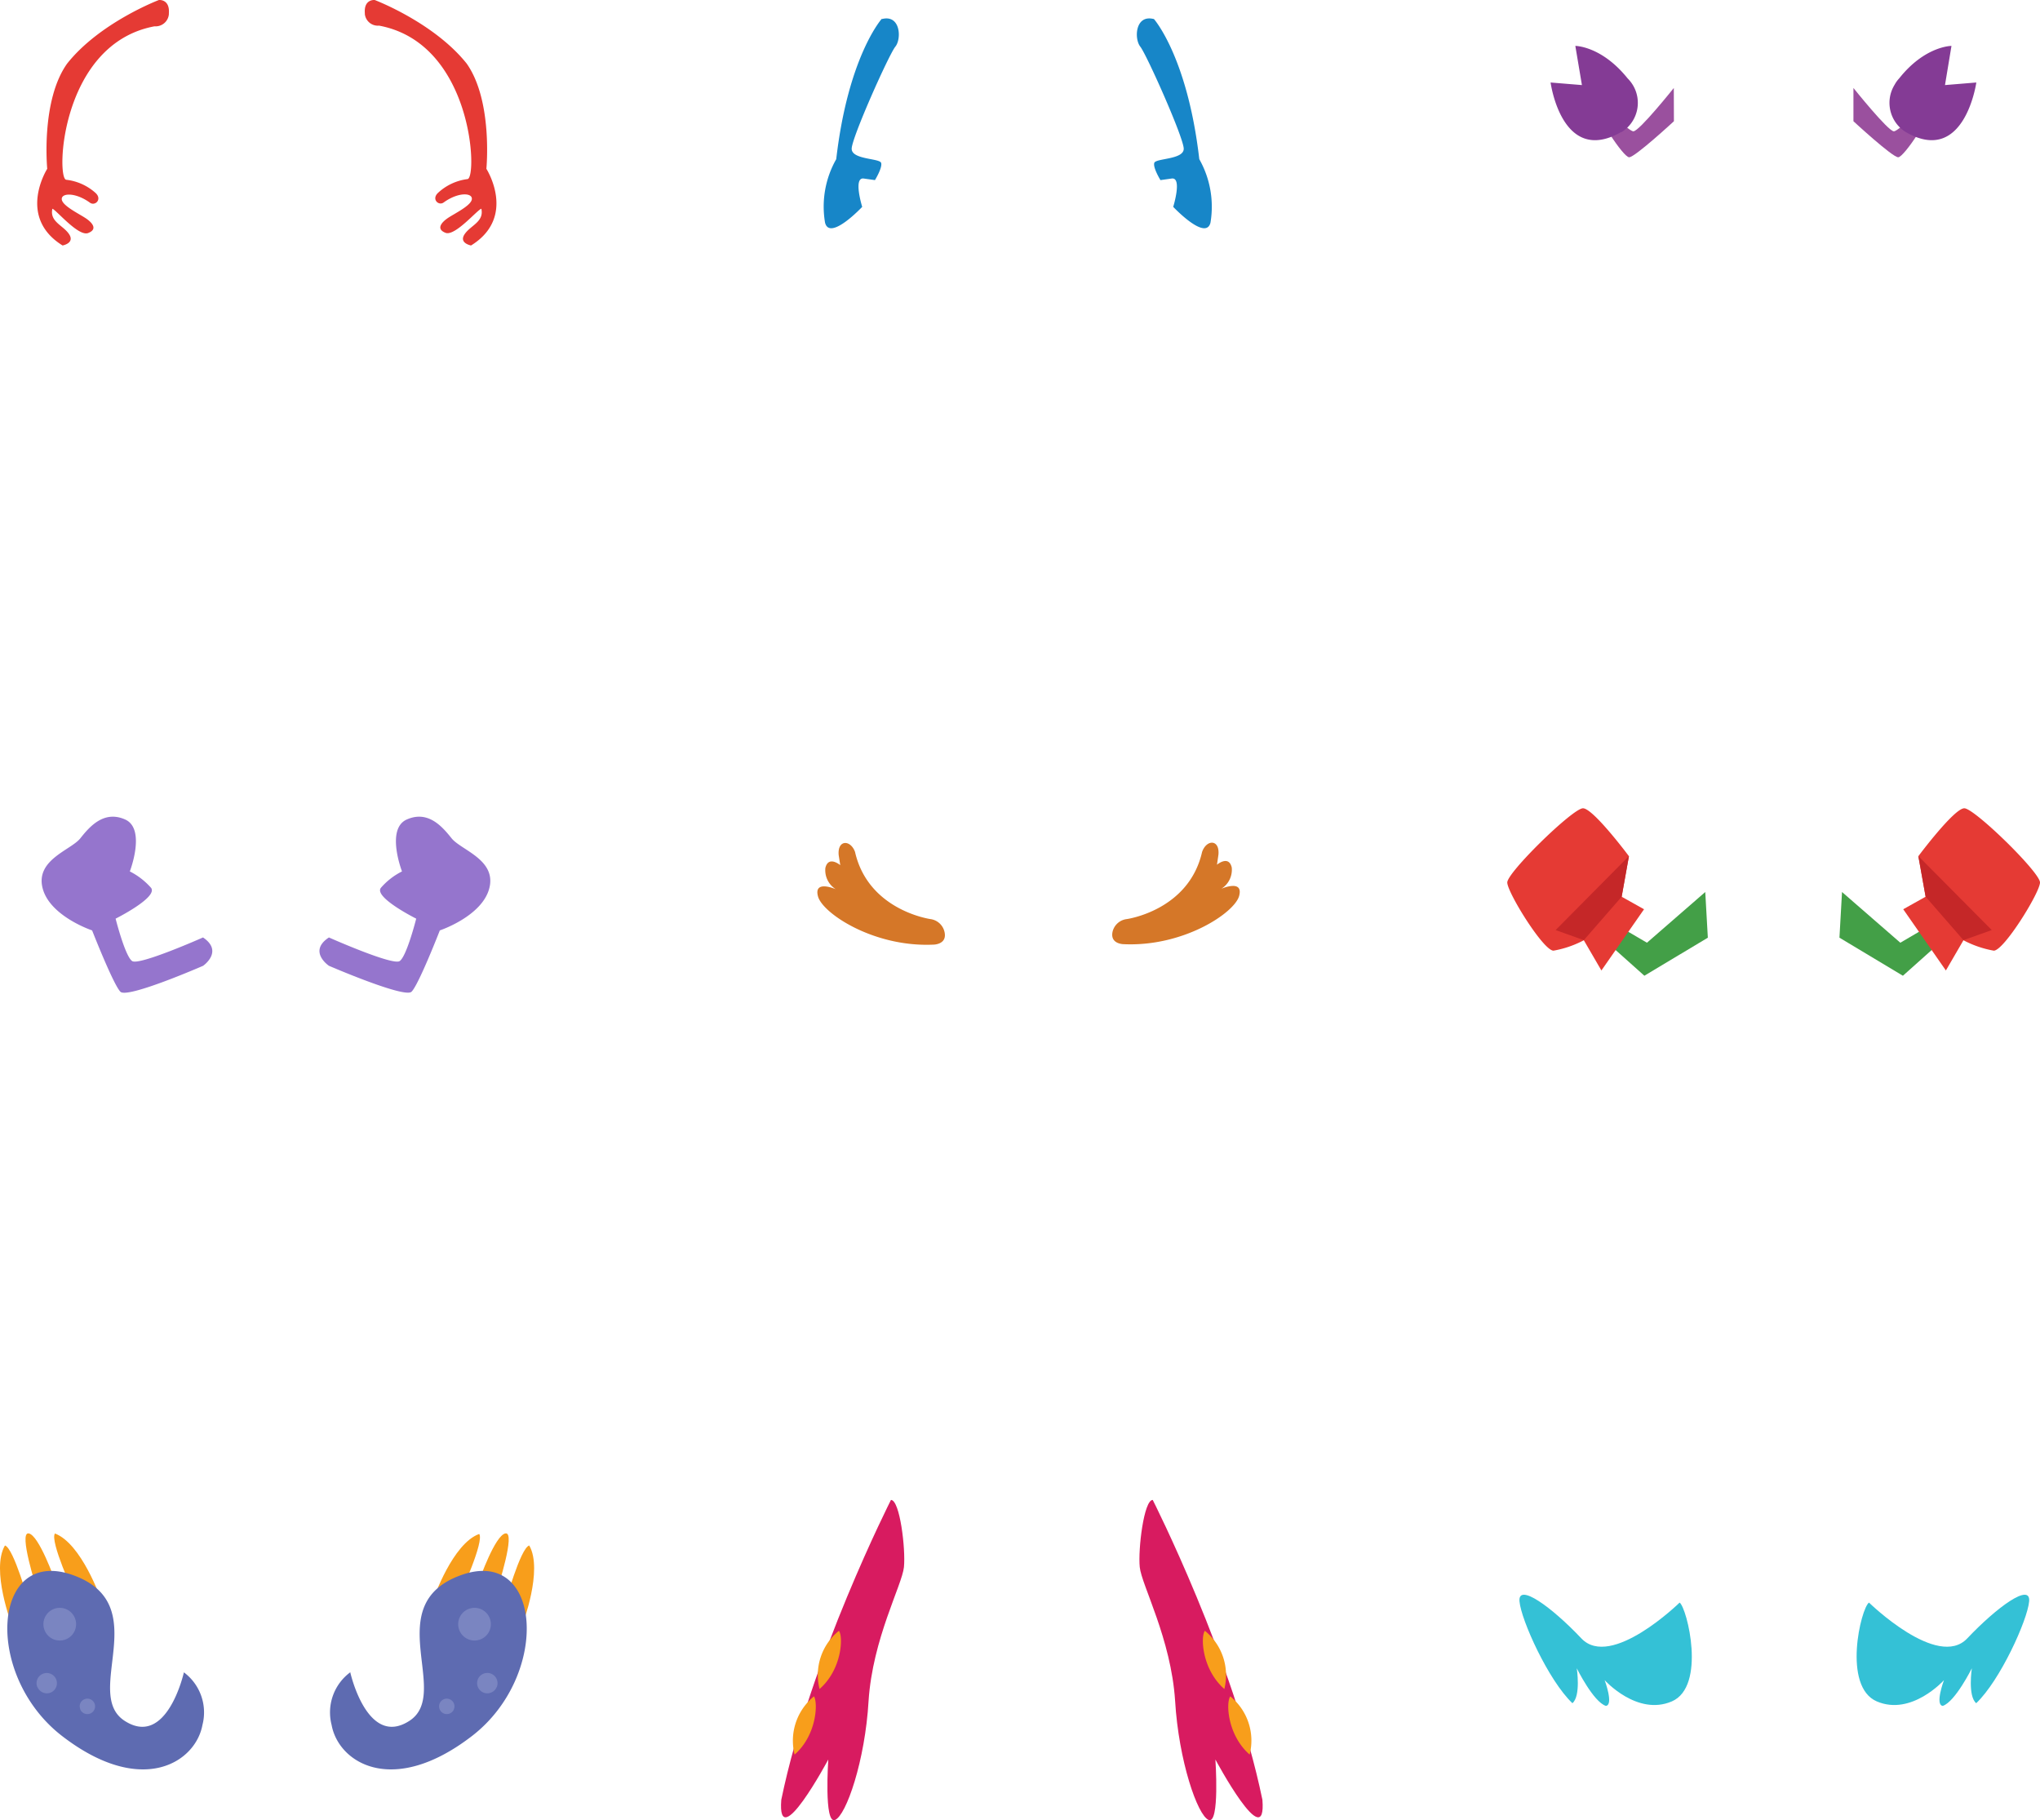 <svg id="Layer_1" data-name="Layer 1" xmlns="http://www.w3.org/2000/svg" width="182.28" height="162.61" viewBox="0 0 182.28 162.61">
  <defs>
    <style>
      .cls-1 {
        fill: #d81b60;
      }

      .cls-2 {
        fill: #f89e1b;
      }

      .cls-3 {
        fill: #34c1d6;
      }

      .cls-4 {
        fill: #439f47;
      }

      .cls-5 {
        fill: #e53a34;
      }

      .cls-6 {
        fill: #c52728;
      }

      .cls-7 {
        fill: #5e6bb1;
      }

      .cls-8 {
        fill: #7a85c1;
      }

      .cls-9 {
        fill: #9575cd;
      }

      .cls-10 {
        fill: #d57728;
      }

      .cls-11 {
        fill: #9a509e;
      }

      .cls-12 {
        fill: #843b95;
      }

      .cls-13 {
        fill: #1786c8;
      }
    </style>
  </defs>
  <g id="arms_9">
    <path class="cls-1" d="M79.61,134s-7.2,14.19-9.8,26.79c-.4,5,4.2-3.6,4.2-3.6s-.4,5.8.6,5.4,2.69-5.29,3-10.64c.36-5.55,3-10.35,3.16-11.95S80.41,134,79.61,134Z" transform="translate(0 0)"/>
    <path class="cls-2" d="M71,156.75a5.1,5.1,0,0,1,1.73-5.2C73.09,152.09,73,155,71,156.75Z" transform="translate(0 0)"/>
    <path class="cls-2" d="M73.23,150.89a5.08,5.08,0,0,1,1.73-5.2C75.36,146.22,75.23,149.15,73.23,150.89Z" transform="translate(0 0)"/>
    <path class="cls-1" d="M103,134s7.2,14.19,9.8,26.79c.4,5-4.2-3.6-4.2-3.6s.4,5.8-.6,5.4-2.68-5.29-3-10.64c-.36-5.55-3-10.35-3.16-11.95S102.21,134,103,134Z" transform="translate(0 0)"/>
    <path class="cls-2" d="M111.66,156.75a5.08,5.08,0,0,0-1.73-5.2C109.53,152.09,109.66,155,111.66,156.75Z" transform="translate(0 0)"/>
    <path class="cls-2" d="M109.4,150.89a5.11,5.11,0,0,0-1.74-5.2C107.26,146.22,107.4,149.15,109.4,150.89Z" transform="translate(0 0)"/>
  </g>
  <g id="arms_8">
    <path class="cls-3" d="M150.08,143.17s-6.13,6-8.78,3.2-5.68-5-5.53-3.31,2.6,7.08,4.73,9.1c.77-.65.39-3.12.39-3.12s1.48,3,2.6,3.36c.72-.09-.11-2.3-.11-2.3s2.9,3.23,6,1.9S150.75,143.66,150.08,143.17Z" transform="translate(0 0)"/>
    <path class="cls-3" d="M167,143.17s6.13,6,8.78,3.2,5.68-5,5.53-3.31-2.6,7.08-4.73,9.1c-.77-.65-.39-3.12-.39-3.12s-1.49,3-2.6,3.36c-.72-.09.11-2.3.11-2.3s-2.9,3.23-6,1.9S166.28,143.66,167,143.17Z" transform="translate(0 0)"/>
  </g>
  <g id="arms_7">
    <polygon class="cls-4" points="152.37 79.69 147.16 84.22 143.3 81.96 142.62 83.32 146.93 87.17 152.6 83.77 152.37 79.69"/>
    <path class="cls-5" d="M144.9,80.11l2,1.12-3.81,5.47L141.52,84a9.26,9.26,0,0,1-2.71.93c-.91,0-4.12-5.19-4.13-6.09s5.85-6.62,6.76-6.63,4.11,4.28,4.11,4.28Z" transform="translate(0 0)"/>
    <polygon class="cls-6" points="145.55 76.48 139 83.09 141.52 83.99 144.9 80.11 145.55 76.48"/>
    <polygon class="cls-4" points="164.59 79.69 169.8 84.22 173.66 81.96 174.34 83.32 170.03 87.17 164.36 83.77 164.59 79.69"/>
    <path class="cls-5" d="M172.06,80.11l-2,1.12,3.81,5.47,1.57-2.7a9.26,9.26,0,0,0,2.71.93c.91,0,4.12-5.19,4.13-6.09s-5.85-6.62-6.76-6.63-4.11,4.28-4.11,4.28Z" transform="translate(0 0)"/>
    <polygon class="cls-6" points="171.41 76.48 177.97 83.09 175.44 83.99 172.06 80.11 171.41 76.48"/>
  </g>
  <g id="arms_6">
    <path class="cls-2" d="M42.82,141.19s1.42-4.06,2.35-4.2-.71,4.91-.71,4.91S43.25,142.9,42.82,141.19Z" transform="translate(0 0)"/>
    <path class="cls-2" d="M38.74,142.83s1.7-4.94,4.08-5.79c.47.66-1.71,5.41-1.71,5.41S39.87,144.35,38.74,142.83Z" transform="translate(0 0)"/>
    <path class="cls-2" d="M46.68,145.14s1.87-4.88.61-7.07c-.79.21-2.18,5.25-2.18,5.25S44.83,145.56,46.68,145.14Z" transform="translate(0 0)"/>
    <path class="cls-7" d="M31.3,149.41s1.51,6.78,5.29,4.32-2.7-10.35,4.57-13,8.09,8.92,1,14.37-11.92,2.37-12.53-1a4.46,4.46,0,0,1,1.69-4.72" transform="translate(0 0)"/>
    <path class="cls-8" d="M43.74,145.68a1.46,1.46,0,1,1-.76-1.92,1.46,1.46,0,0,1,.76,1.92" transform="translate(0 0)"/>
    <path class="cls-8" d="M44.38,150.72a.91.91,0,1,1-.48-1.19h0a.91.91,0,0,1,.49,1.18h0" transform="translate(0 0)"/>
    <path class="cls-8" d="M40.56,152.71a.69.69,0,0,1-.9.37.69.69,0,0,1-.37-.91.68.68,0,0,1,.9-.36h0a.68.68,0,0,1,.36.9" transform="translate(0 0)"/>
    <path class="cls-2" d="M4.91,141.19s-1.43-4.06-2.35-4.2.71,4.91.71,4.91S4.48,142.9,4.91,141.19Z" transform="translate(0 0)"/>
    <path class="cls-2" d="M9,142.83S7.28,137.89,4.91,137c-.48.66,1.71,5.41,1.71,5.41S7.85,144.35,9,142.83Z" transform="translate(0 0)"/>
    <path class="cls-2" d="M1.05,145.14s-1.88-4.88-.61-7.07c.79.21,2.18,5.25,2.18,5.25S2.9,145.56,1.05,145.14Z" transform="translate(0 0)"/>
    <path class="cls-7" d="M16.43,149.41s-1.51,6.78-5.3,4.32,2.71-10.35-4.57-13-8.08,8.92-1,14.37,11.91,2.37,12.53-1a4.46,4.46,0,0,0-1.69-4.72" transform="translate(0 0)"/>
    <path class="cls-8" d="M4,145.68a1.46,1.46,0,1,0,.76-1.92A1.46,1.46,0,0,0,4,145.68H4" transform="translate(0 0)"/>
    <path class="cls-8" d="M3.35,150.72a.91.91,0,0,0,1.18.49h0a.91.91,0,1,0-1.19-.48h0" transform="translate(0 0)"/>
    <path class="cls-8" d="M7.17,152.71a.69.69,0,0,0,.9.37.69.69,0,0,0,.37-.91.68.68,0,0,0-.9-.36h0a.67.67,0,0,0-.36.89h0" transform="translate(0 0)"/>
  </g>
  <g id="arms_5">
    <path class="cls-9" d="M29.39,83.75s5.69,2.53,6.32,2.11,1.48-3.79,1.48-3.79-3.8-1.9-3.16-2.75a6.15,6.15,0,0,1,1.89-1.47s-1.47-3.8.43-4.64,3.16.63,4,1.68,4,1.9,3.38,4.43-4.43,3.8-4.43,3.8S37.4,88,36.77,88.6s-7.38-2.32-7.38-2.32S27.49,85,29.39,83.75Z" transform="translate(0 0)"/>
    <path class="cls-9" d="M18.14,83.75s-5.7,2.53-6.33,2.11-1.48-3.79-1.48-3.79,3.8-1.9,3.17-2.75a6.34,6.34,0,0,0-1.9-1.47s1.47-3.8-.42-4.64-3.17.63-4,1.68-4,1.9-3.38,4.43,4.43,3.8,4.43,3.8,1.9,4.85,2.53,5.48,7.39-2.32,7.39-2.32S20,85,18.14,83.75Z" transform="translate(0 0)"/>
  </g>
  <g id="arms_4">
    <path class="cls-10" d="M83.15,82.11s-5.56-.76-6.75-6C76,75,74.81,75,74.94,76.4l.14.89s-1.06-.89-1.33.25a2,2,0,0,0,.93,1.9s-2-.88-1.59.64,5,4.56,10.32,4.31c0,0,1.19,0,1-1.06A1.49,1.49,0,0,0,83.15,82.11Z" transform="translate(0 0)"/>
    <path class="cls-10" d="M100.67,82.11s5.55-.76,6.74-6c.4-1.14,1.59-1.14,1.46.25l-.13.89s1.05-.89,1.32.25a2,2,0,0,1-.93,1.9s2-.88,1.59.64-5,4.56-10.32,4.31c0,0-1.19,0-1-1.06A1.48,1.48,0,0,1,100.67,82.11Z" transform="translate(0 0)"/>
  </g>
  <g id="arms_3">
    <path class="cls-11" d="M165.61,7.86s3.1,3.87,3.61,3.87,3-2.84,3.23-2.19-2.32,4.51-2.84,4.51-4-3.22-4-3.22Z" transform="translate(0 0)"/>
    <path class="cls-12" d="M170.29,11.8a3.07,3.07,0,0,1-1-4.23A2.71,2.71,0,0,1,169.7,7c2.3-2.9,4.67-2.9,4.67-2.9l-.58,3.5,2.8-.23s-1.05,7.46-6.3,4.43" transform="translate(0 0)"/>
    <path class="cls-11" d="M149.56,7.86s-3.09,3.87-3.61,3.87-3-2.84-3.22-2.19,2.32,4.51,2.84,4.51,4-3.22,4-3.22Z" transform="translate(0 0)"/>
    <path class="cls-12" d="M144.89,11.8a3.07,3.07,0,0,0,1-4.22,3.17,3.17,0,0,0-.46-.58c-2.33-2.9-4.67-2.9-4.67-2.9l.59,3.5-2.8-.23s1,7.46,6.3,4.43" transform="translate(0 0)"/>
  </g>
  <g id="arms_2">
    <path class="cls-13" d="M103.1,1.69s3,3.36,4.06,12.53a8.62,8.62,0,0,1,1,5.67c-.42,1.68-3.33-1.41-3.33-1.41s.83-2.67-.14-2.53l-1,.14s-.69-1.12-.55-1.54,2.63-.28,2.63-1.26-3.32-8.42-3.88-9.12-.46-2.86,1.16-2.48" transform="translate(0 0)"/>
    <path class="cls-13" d="M78.78,1.69s-3,3.36-4.06,12.53a8.56,8.56,0,0,0-1,5.67c.42,1.68,3.32-1.41,3.32-1.41s-.83-2.67.14-2.53l1,.14s.69-1.12.55-1.54-2.63-.28-2.63-1.26S79.43,4.87,80,4.17s.46-2.86-1.15-2.48" transform="translate(0 0)"/>
  </g>
  <g id="arms_1">
    <path class="cls-5" d="M14.2,0S8.92,2,6,5.68C3.63,9,4.22,15.08,4.22,15.08s-2.74,4.3,1.37,6.85c0,0,1.11-.2.59-1s-1.76-1.11-1.5-2.28c.32.08,2.32,2.5,3.19,2.17s.4-.91-.19-1.31S5.59,18.4,5.52,17.82s1.18-.66,2.48.26c.46.39,1.18-.26.53-.85a4.73,4.73,0,0,0-2.61-1.17C5,16,5.39,3.92,13.81,2.35a1.19,1.19,0,0,0,1.28-1.08V1.18C15.18-.1,14.2,0,14.2,0Z" transform="translate(0 0)"/>
    <path class="cls-5" d="M33.48,0s5.28,2,8.22,5.68c2.35,3.33,1.76,9.4,1.76,9.4s2.75,4.3-1.37,6.85c0,0-1.11-.2-.58-1s1.76-1.11,1.5-2.28c-.33.06-2.35,2.48-3.2,2.15s-.39-.91.19-1.31,2.09-1.11,2.16-1.69-1.18-.66-2.48.26c-.46.39-1.18-.26-.52-.85A4.73,4.73,0,0,1,41.77,16c.91-.07.52-12.14-7.9-13.71A1.17,1.17,0,0,1,32.6,1.26V1.18C32.5-.1,33.48,0,33.48,0Z" transform="translate(0 0)"/>
  </g>
</svg>

